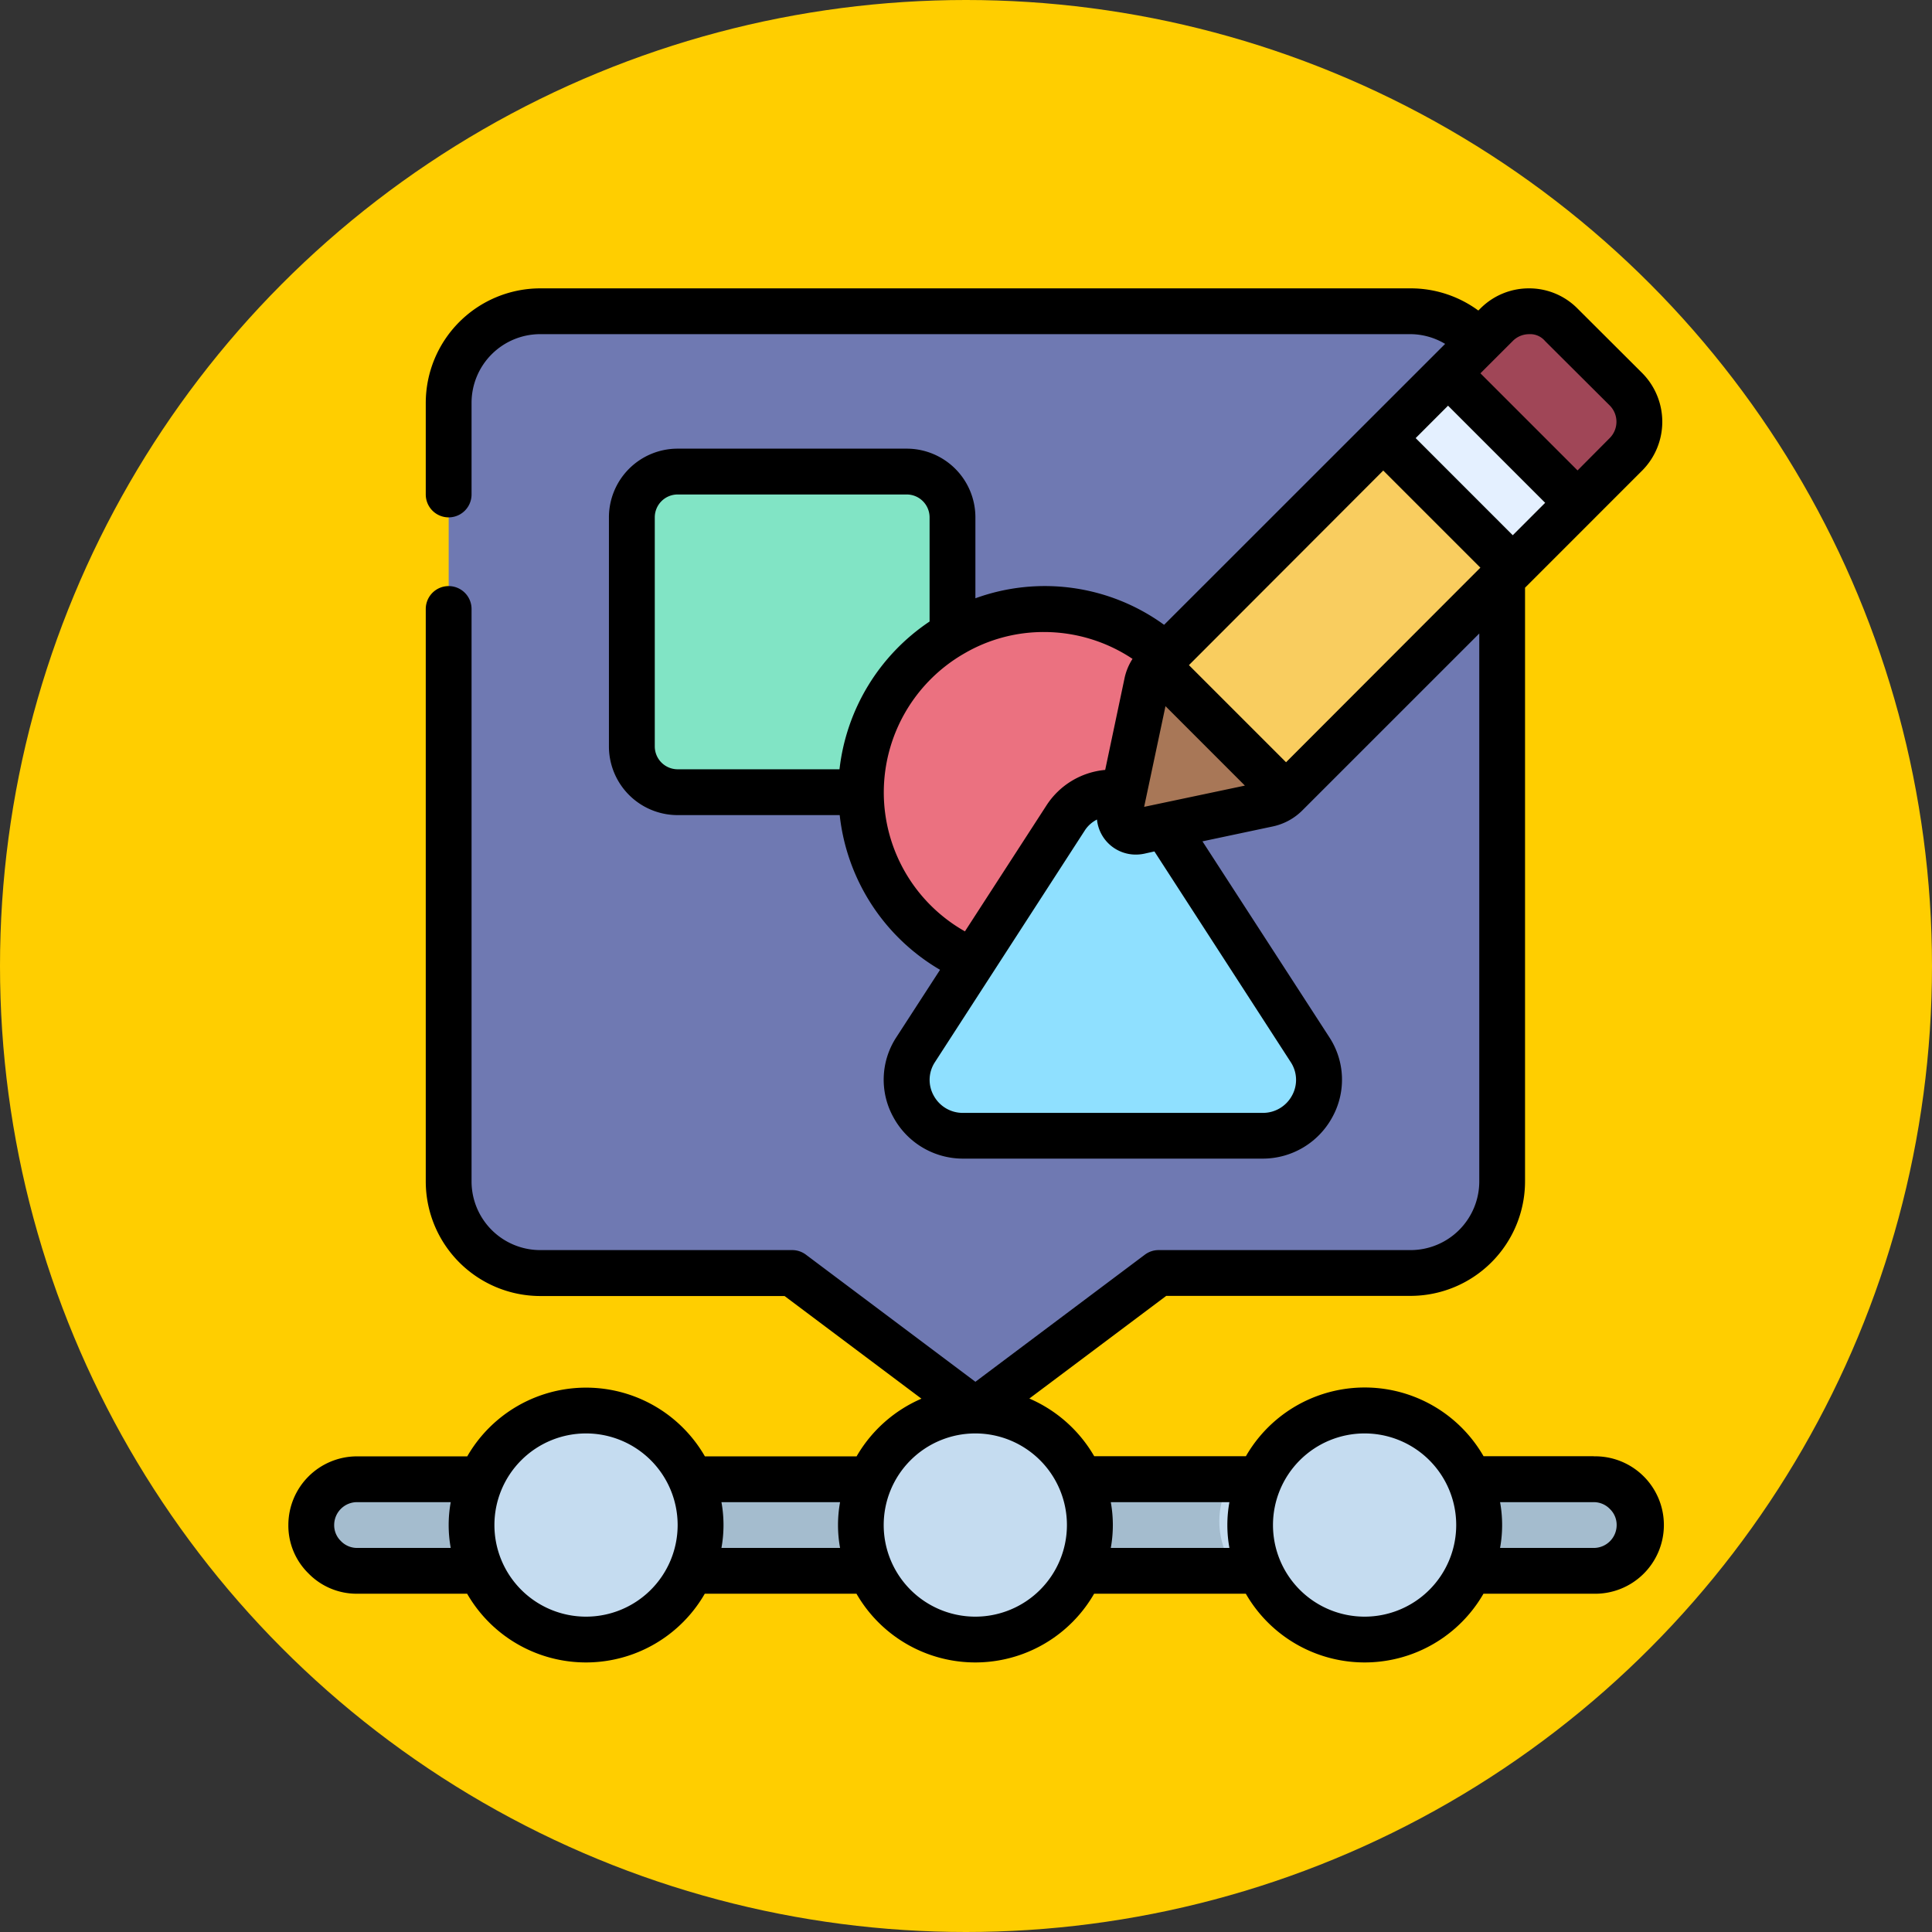 <svg id="Grupo_1074585" data-name="Grupo 1074585" xmlns="http://www.w3.org/2000/svg" width="67" height="67" viewBox="0 0 67 67">
  <rect x="0" y="0" width="67" height="67" fill="#333333" stroke="none"/>
  <circle id="Elipse_9669" data-name="Elipse 9669" cx="33.5" cy="33.5" r="33.5" fill="#ffce00"/>
  <g id="diseno" transform="translate(10 10)">
    <g id="Grupo_1073042" data-name="Grupo 1073042" transform="translate(0.794 41.299)">
      <path id="Trazado_819894" data-name="Trazado 819894" d="M51.59,52h4.3a1.588,1.588,0,1,1,0,3.177h-4.3Z" transform="translate(-11.411 -52)" fill="#a4bcce"/>
      <path id="Trazado_819895" data-name="Trazado 819895" d="M34.59,52H40.8v3.177H34.59Z" transform="translate(-7.913 -52)" fill="#a4bcce"/>
      <path id="Trazado_819896" data-name="Trazado 819896" d="M6.885,55.177h-4.3a1.553,1.553,0,0,1-1.12-.469A1.553,1.553,0,0,1,1,53.588,1.593,1.593,0,0,1,2.588,52h4.3Z" transform="translate(-1 -52)" fill="#a4bcce"/>
      <path id="Trazado_819897" data-name="Trazado 819897" d="M17.59,52H23.8v3.177H17.59Z" transform="translate(-4.414 -52)" fill="#a4bcce"/>
    </g>
    <ellipse id="Elipse_9676" data-name="Elipse 9676" cx="4" cy="3.5" rx="4" ry="3.5" transform="translate(6.284 39.26)" fill="#c5dcf0"/>
    <ellipse id="Elipse_9677" data-name="Elipse 9677" cx="4" cy="3.5" rx="4" ry="3.5" transform="translate(20.284 39.26)" fill="#c5dcf0"/>
    <ellipse id="Elipse_9678" data-name="Elipse 9678" cx="4.5" cy="3.5" rx="4.5" ry="3.5" transform="translate(32.284 39.26)" fill="#c5dcf0"/>
    <path id="Trazado_819898" data-name="Trazado 819898" d="M43.533,4.177v27a3.177,3.177,0,0,1-3.177,3.177H31.62l-6.354,4.765-6.354-4.765H10.177A3.177,3.177,0,0,1,7,31.18v-27A3.177,3.177,0,0,1,10.177,1h30.18A3.177,3.177,0,0,1,43.533,4.177Z" transform="translate(-1.44 -0.206)" fill="#6f79b2"/>
    <path id="Trazado_819899" data-name="Trazado 819899" d="M22.942,19.119H16.588A1.593,1.593,0,0,1,15,17.53V9.588A1.593,1.593,0,0,1,16.588,8H24.53a1.593,1.593,0,0,1,1.588,1.588v4.035Z" transform="translate(-3.087 -1.646)" fill="#81e4c5"/>
    <path id="Trazado_819900" data-name="Trazado 819900" d="M28.884,26.207a6.348,6.348,0,0,1-.707-11.349A6.235,6.235,0,0,1,31.354,14a6.33,6.33,0,0,1,4.225,1.612l-1.048,6.33Z" transform="translate(-5.145 -2.881)" fill="#eb7180"/>
    <path id="Trazado_819901" data-name="Trazado 819901" d="M35.959,23.16l5.027,7.767a1.939,1.939,0,0,1-1.644,2.986H28.955a1.939,1.939,0,0,1-1.644-2.986l5.2-8.037a1.94,1.94,0,0,1,2.017-.85Z" transform="translate(-5.557 -4.528)" fill="#8fe0ff"/>
    <path id="Trazado_819902" data-name="Trazado 819902" d="M50.638,3.152,52.319,1.47a1.579,1.579,0,0,1,2.248,0l2.248,2.24a1.592,1.592,0,0,1,0,2.248L55.129,7.643H53.443L50.638,4.478Z" transform="translate(-10.421 -0.206)" fill="#a04657"/>
    <path id="Trazado_819903" data-name="Trazado 819903" d="M42.072,20.927a1.326,1.326,0,0,1-.651.342l-4.432.937a.572.572,0,0,1-.683-.683l.937-4.44a1.288,1.288,0,0,1,.334-.643l3.193,1.376Z" transform="translate(-7.469 -3.383)" fill="#a87757"/>
    <path id="Trazado_819904" data-name="Trazado 819904" d="M50.736,9.534l-.477,1.493-7.839,7.847-.016.016L37.91,14.4,45.773,6.54h1.739Z" transform="translate(-7.802 -1.346)" fill="#f9cd5f"/>
    <path id="Trazado_819905" data-name="Trazado 819905" d="M54.549,8.2,50.056,3.71,47.81,5.956,52.3,10.449l0,0L54.547,8.2Z" transform="translate(-9.839 -0.763)" fill="#e4f0ff"/>
    <path id="Trazado_819906" data-name="Trazado 819906" d="M45.27,40.5H41.448a4.754,4.754,0,0,0-8.241,0H27.946a4.79,4.79,0,0,0-2.249-2l4.747-3.56h8.472a3.976,3.976,0,0,0,3.971-3.971V10.381l4.068-4.068a2.4,2.4,0,0,0,0-3.371L44.714.707A2.357,2.357,0,0,0,43.032,0h-.007a2.37,2.37,0,0,0-1.688.7l-.07.069A3.957,3.957,0,0,0,38.916,0H8.736A3.976,3.976,0,0,0,4.765,3.971V7.148a.794.794,0,1,0,1.588,0V3.971A2.383,2.383,0,0,1,8.736,1.588h30.18a2.367,2.367,0,0,1,1.2.338L30.37,11.668a7.041,7.041,0,0,0-6.544-.92V7.942a2.383,2.383,0,0,0-2.383-2.383H13.5a2.383,2.383,0,0,0-2.383,2.383v7.942A2.383,2.383,0,0,0,13.5,18.267H19.12A7.109,7.109,0,0,0,22.6,23.632L21.085,25.97a2.687,2.687,0,0,0-.1,2.78A2.746,2.746,0,0,0,23.4,30.18H33.785A2.746,2.746,0,0,0,36.2,28.75a2.688,2.688,0,0,0-.1-2.78l-4.4-6.793,2.427-.514a2.051,2.051,0,0,0,1.05-.572L41.3,11.969v19a2.383,2.383,0,0,1-2.383,2.383H30.18a.794.794,0,0,0-.477.159l-5.877,4.408-5.877-4.408a.794.794,0,0,0-.477-.159H8.736a2.383,2.383,0,0,1-2.383-2.383V11.119a.794.794,0,1,0-1.588,0V30.974a3.976,3.976,0,0,0,3.971,3.971h8.472l4.747,3.56a4.79,4.79,0,0,0-2.249,2H14.445a4.754,4.754,0,0,0-8.241,0H2.383A2.383,2.383,0,0,0,0,42.887,2.319,2.319,0,0,0,.693,44.56a2.333,2.333,0,0,0,1.689.709H6.2a4.754,4.754,0,0,0,8.241,0h5.261a4.754,4.754,0,0,0,8.241,0h5.261a4.754,4.754,0,0,0,8.241,0H45.27a2.383,2.383,0,1,0,0-4.765ZM42.461,8.561,39.094,5.193l1.123-1.124,3.368,3.368Zm.564-6.972a.673.673,0,0,1,.556.238l2.244,2.236a.8.8,0,0,1,0,1.127L44.708,6.314,41.34,2.946l1.12-1.119a.794.794,0,0,1,.565-.238Zm-12.607,12.9,2.754,2.755-3.494.737Zm-17.711,1.4V7.942a.794.794,0,0,1,.794-.794h7.942a.794.794,0,0,1,.794.794v3.612a7.13,7.13,0,0,0-3.124,5.124H13.5A.794.794,0,0,1,12.707,15.884Zm7.942,1.588a5.559,5.559,0,0,1,2.786-4.812,5.455,5.455,0,0,1,2.773-.747,5.535,5.535,0,0,1,3.067.931,2,2,0,0,0-.282.694L28.327,16.7a2.714,2.714,0,0,0-2.039,1.235l-2.825,4.364A5.536,5.536,0,0,1,20.649,17.472Zm14.113,9.357a1.121,1.121,0,0,1,.043,1.16,1.144,1.144,0,0,1-1.02.6H23.4a1.144,1.144,0,0,1-1.02-.6,1.119,1.119,0,0,1,.042-1.159l5.2-8.039a1.086,1.086,0,0,1,.42-.375,1.35,1.35,0,0,0,1.35,1.215,1.406,1.406,0,0,0,.287-.03l.355-.079Zm-.163-10.4-3.368-3.368L37.97,6.318l3.368,3.368ZM2.383,43.681a.776.776,0,0,1-.566-.244.762.762,0,0,1-.228-.55.794.794,0,0,1,.794-.794H5.631a4.448,4.448,0,0,0,0,1.588Zm7.942,2.383A3.177,3.177,0,1,1,13.5,42.887,3.177,3.177,0,0,1,10.325,46.064Zm4.694-2.383a4.448,4.448,0,0,0,0-1.588h4.114a4.448,4.448,0,0,0,0,1.588Zm8.808,2.383A3.177,3.177,0,1,1,27,42.887,3.177,3.177,0,0,1,23.826,46.064Zm4.694-2.383a4.447,4.447,0,0,0,0-1.588h4.114a4.447,4.447,0,0,0,0,1.588Zm8.808,2.383A3.177,3.177,0,1,1,40.5,42.887,3.177,3.177,0,0,1,37.328,46.064Zm7.942-2.383H42.021a4.447,4.447,0,0,0,0-1.588H45.27a.776.776,0,0,1,.566.244.762.762,0,0,1,.228.55A.794.794,0,0,1,45.27,43.681Z" transform="translate(0 0)"/>
  </g>
</svg>

